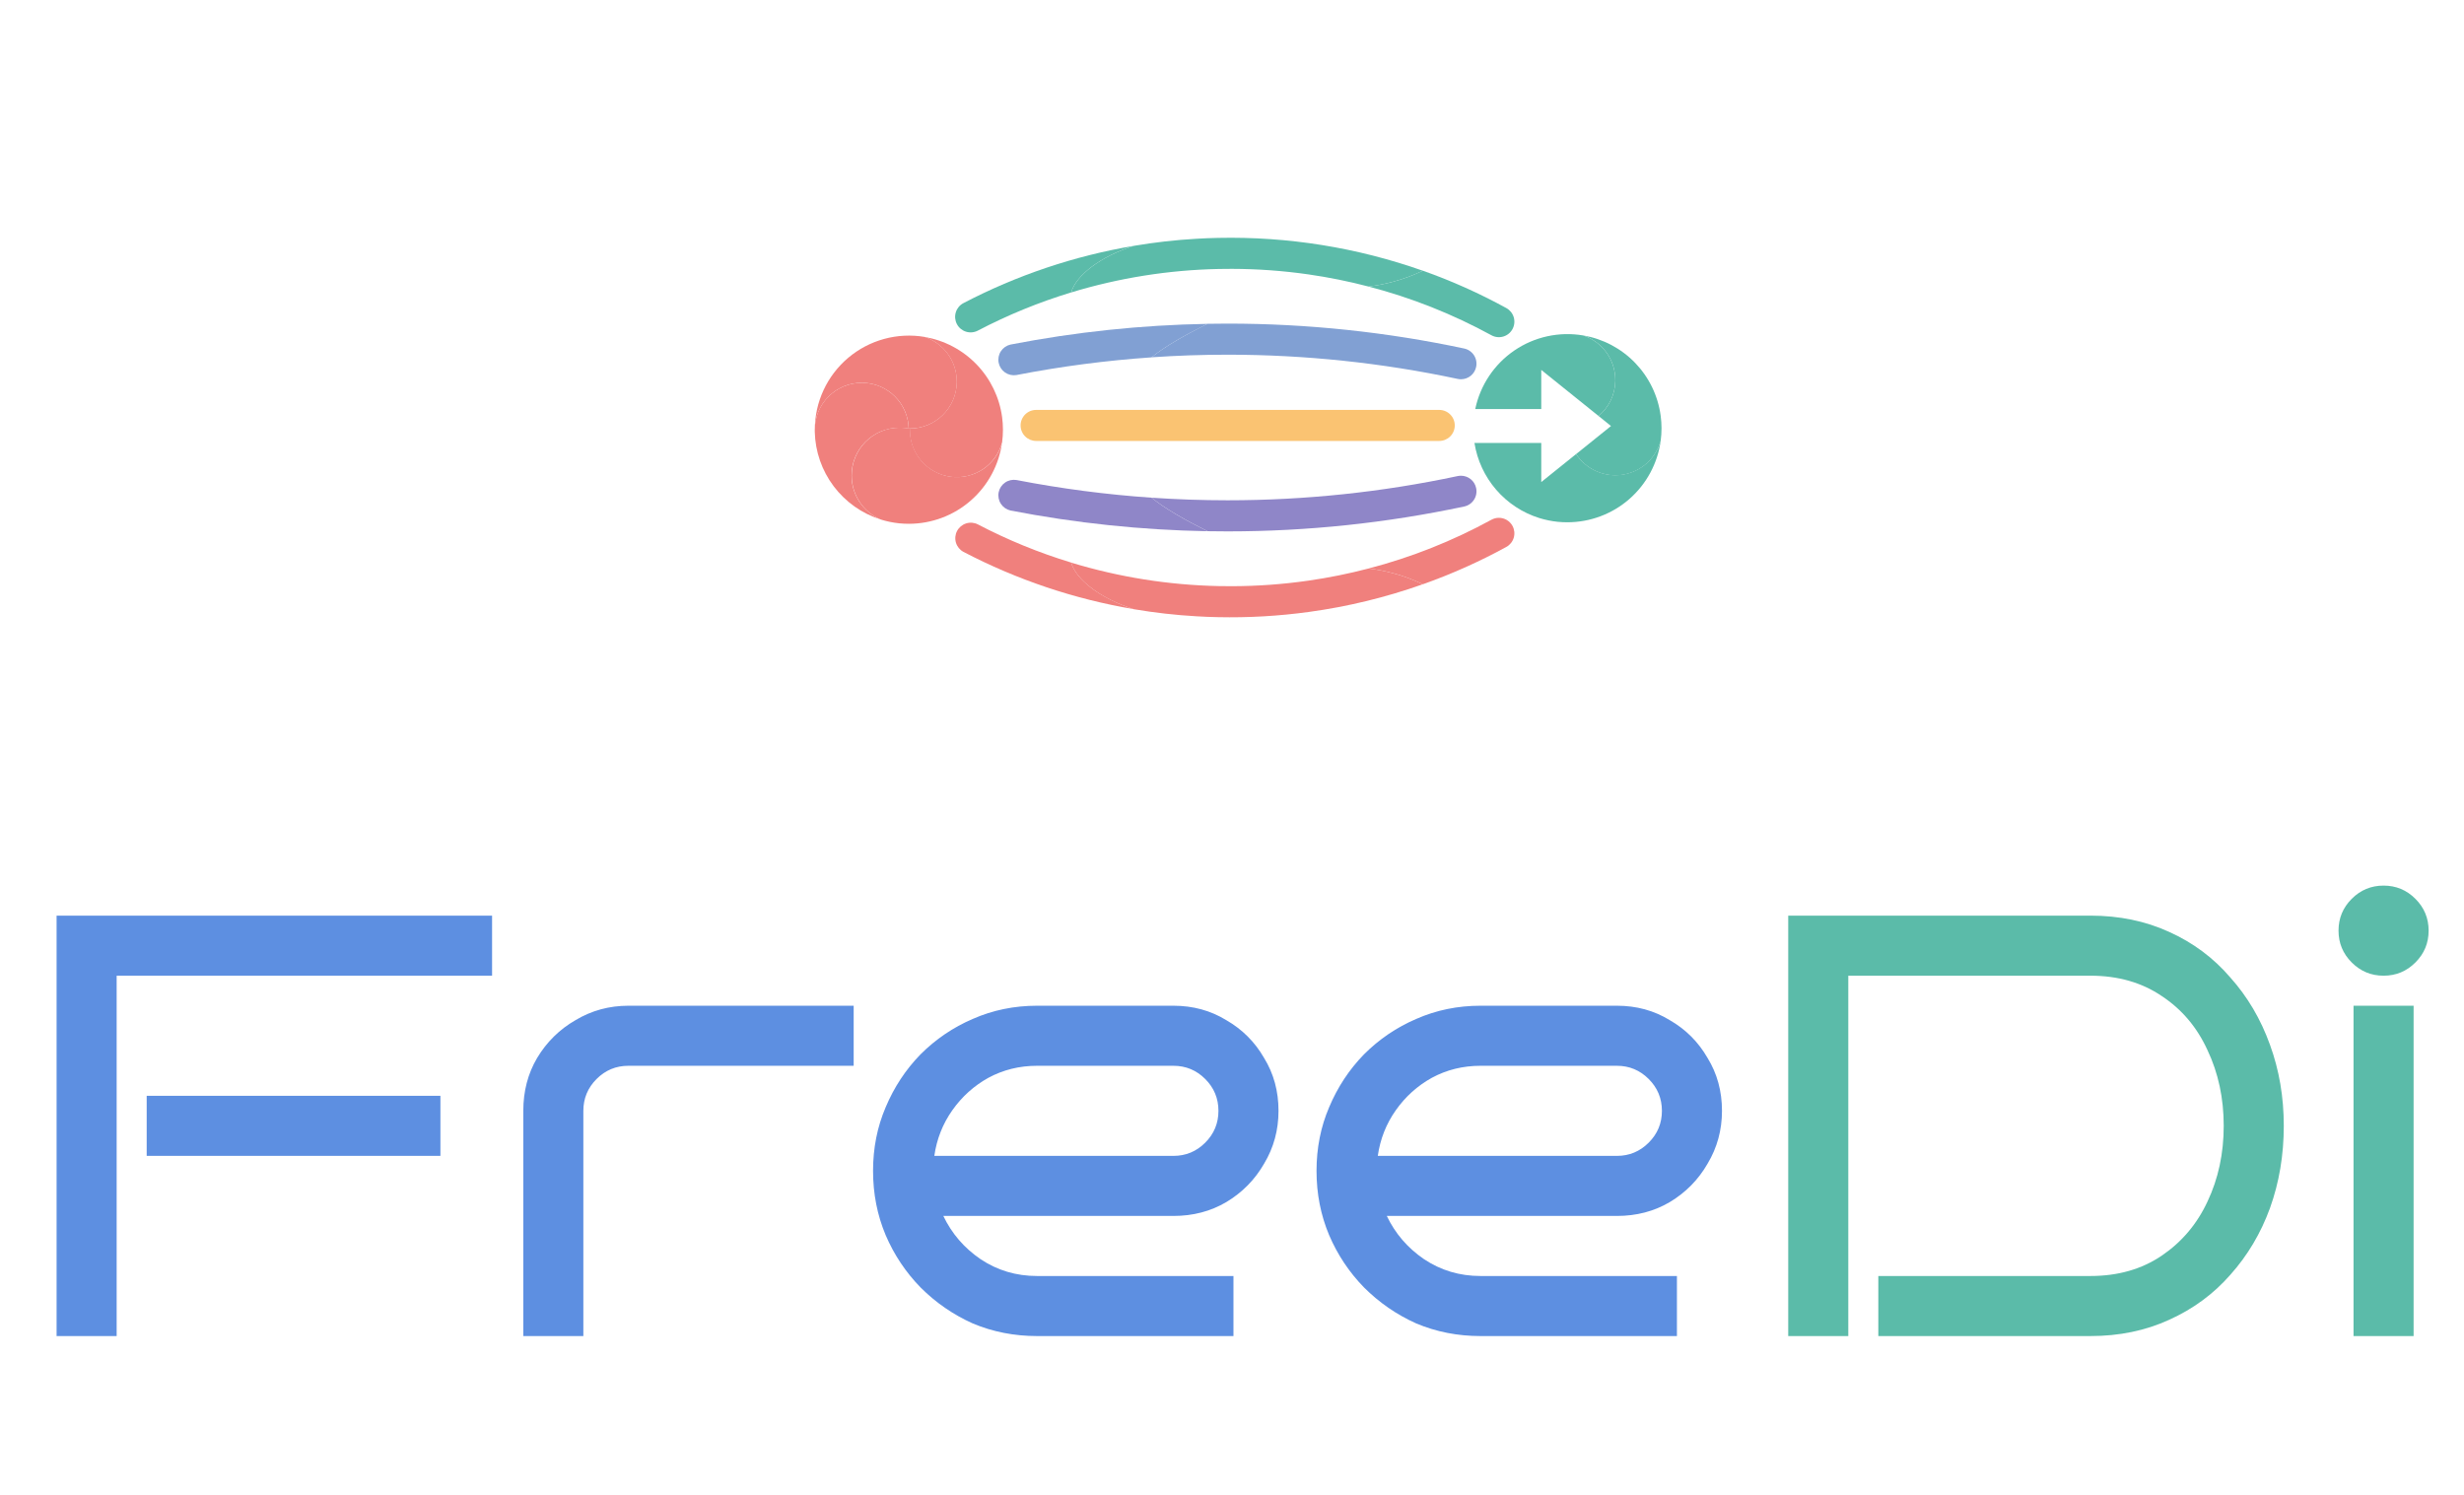 <svg width="201" height="122" viewBox="0 0 201 122" fill="none" xmlns="http://www.w3.org/2000/svg">
<path d="M40.141 79.6H9.516V109H4.616V74.7H40.141V79.6ZM35.927 94.3H11.966V89.4H35.927V94.3ZM69.638 86.95H51.263C50.25 86.95 49.384 87.309 48.666 88.028C47.947 88.747 47.587 89.612 47.587 90.625V109H42.688V90.625C42.688 89.024 43.063 87.587 43.815 86.313C44.599 85.006 45.644 83.977 46.95 83.226C48.257 82.442 49.694 82.05 51.263 82.05H69.638V86.95ZM104.294 90.625C104.294 92.193 103.902 93.63 103.118 94.937C102.367 96.244 101.338 97.289 100.031 98.073C98.757 98.824 97.32 99.2 95.719 99.2H76.952C77.638 100.637 78.651 101.813 79.99 102.728C81.362 103.643 82.898 104.1 84.596 104.1H100.619V109H84.596C82.734 109 80.987 108.657 79.353 107.971C77.753 107.252 76.332 106.272 75.09 105.031C73.882 103.79 72.934 102.369 72.248 100.768C71.562 99.135 71.219 97.387 71.219 95.525C71.219 93.663 71.562 91.932 72.248 90.331C72.934 88.698 73.882 87.26 75.09 86.019C76.332 84.778 77.753 83.814 79.353 83.128C80.987 82.409 82.734 82.05 84.596 82.05H95.719C97.32 82.05 98.757 82.442 100.031 83.226C101.338 83.977 102.367 85.006 103.118 86.313C103.902 87.587 104.294 89.024 104.294 90.625ZM95.719 94.3C96.732 94.3 97.598 93.941 98.316 93.222C99.035 92.503 99.394 91.638 99.394 90.625C99.394 89.612 99.035 88.747 98.316 88.028C97.598 87.309 96.732 86.95 95.719 86.95H84.596C83.159 86.95 81.836 87.277 80.627 87.93C79.451 88.583 78.471 89.465 77.687 90.576C76.903 91.687 76.413 92.928 76.217 94.3H95.719ZM140.47 90.625C140.47 92.193 140.078 93.63 139.294 94.937C138.543 96.244 137.514 97.289 136.207 98.073C134.933 98.824 133.496 99.2 131.895 99.2H113.128C113.814 100.637 114.827 101.813 116.166 102.728C117.538 103.643 119.073 104.1 120.772 104.1H136.795V109H120.772C118.91 109 117.162 108.657 115.529 107.971C113.928 107.252 112.507 106.272 111.266 105.031C110.057 103.79 109.11 102.369 108.424 100.768C107.738 99.135 107.395 97.387 107.395 95.525C107.395 93.663 107.738 91.932 108.424 90.331C109.11 88.698 110.057 87.26 111.266 86.019C112.507 84.778 113.928 83.814 115.529 83.128C117.162 82.409 118.91 82.05 120.772 82.05H131.895C133.496 82.05 134.933 82.442 136.207 83.226C137.514 83.977 138.543 85.006 139.294 86.313C140.078 87.587 140.47 89.024 140.47 90.625ZM131.895 94.3C132.908 94.3 133.773 93.941 134.492 93.222C135.211 92.503 135.57 91.638 135.57 90.625C135.57 89.612 135.211 88.747 134.492 88.028C133.773 87.309 132.908 86.95 131.895 86.95H120.772C119.335 86.95 118.012 87.277 116.803 87.93C115.627 88.583 114.647 89.465 113.863 90.576C113.079 91.687 112.589 92.928 112.393 94.3H131.895Z" fill="#5D8FE1"/>
<path d="M186.299 91.85C186.299 94.235 185.923 96.472 185.172 98.563C184.42 100.621 183.342 102.434 181.938 104.002C180.566 105.57 178.9 106.795 176.94 107.677C175.012 108.559 172.873 109 170.521 109H153.224V104.1H170.521C172.775 104.1 174.718 103.545 176.352 102.434C177.985 101.323 179.226 99.853 180.076 98.024C180.958 96.162 181.399 94.104 181.399 91.85C181.399 89.596 180.958 87.538 180.076 85.676C179.226 83.814 177.985 82.344 176.352 81.266C174.718 80.155 172.775 79.6 170.521 79.6H150.774V109H145.874V74.7H170.521C172.873 74.7 175.012 75.141 176.94 76.023C178.9 76.905 180.566 78.146 181.938 79.747C183.342 81.315 184.42 83.144 185.172 85.235C185.923 87.293 186.299 89.498 186.299 91.85ZM198.114 75.925C198.114 76.938 197.755 77.803 197.036 78.522C196.317 79.241 195.452 79.6 194.439 79.6C193.426 79.6 192.561 79.241 191.842 78.522C191.123 77.803 190.764 76.938 190.764 75.925C190.764 74.912 191.123 74.047 191.842 73.328C192.561 72.609 193.426 72.25 194.439 72.25C195.452 72.25 196.317 72.609 197.036 73.328C197.755 74.047 198.114 74.912 198.114 75.925ZM196.889 109H191.989V82.05H196.889V109Z" fill="#5BBBA9"/>
<path d="M74.125 34.958C74.113 34.96 74.102 34.96 74.09 34.958C73.896 34.921 73.699 34.899 73.502 34.894C73.458 34.894 73.414 34.894 73.365 34.894C72.33 34.894 71.337 35.305 70.605 36.037C69.873 36.769 69.462 37.762 69.462 38.797V38.807C69.466 39.571 69.695 40.318 70.119 40.953C70.544 41.589 71.146 42.086 71.85 42.382C70.318 41.903 68.975 40.955 68.009 39.673C67.043 38.391 66.503 36.838 66.465 35.233C66.465 35.176 66.465 35.117 66.465 35.057C66.465 34.041 66.868 33.068 67.586 32.35C68.304 31.632 69.278 31.229 70.293 31.229C70.323 31.229 70.356 31.229 70.386 31.229C71.369 31.251 72.306 31.651 73.002 32.345C73.698 33.04 74.1 33.975 74.125 34.958Z" fill="#F0807D"/>
<path d="M81.748 36.075C81.501 37.918 80.594 39.609 79.195 40.833C77.795 42.058 75.999 42.733 74.14 42.733C73.875 42.733 73.614 42.719 73.355 42.695C72.848 42.642 72.347 42.539 71.859 42.389C71.154 42.091 70.552 41.592 70.129 40.954C69.705 40.316 69.478 39.568 69.477 38.803V38.793C69.477 37.758 69.888 36.765 70.62 36.033C71.352 35.301 72.345 34.89 73.38 34.89C73.424 34.89 73.467 34.89 73.516 34.89C73.714 34.895 73.911 34.916 74.104 34.954C74.115 34.954 74.128 34.954 74.14 34.954C74.171 34.952 74.203 34.952 74.234 34.954C74.234 34.978 74.234 35.026 74.234 35.051C74.223 35.985 74.554 36.892 75.164 37.599C75.775 38.306 76.623 38.766 77.549 38.891C78.475 39.016 79.415 38.798 80.191 38.279C80.968 37.759 81.527 36.973 81.765 36.069L81.748 36.075Z" fill="#F0807D"/>
<path d="M81.815 35.057C81.815 35.397 81.793 35.737 81.748 36.075C81.511 36.979 80.951 37.765 80.175 38.284C79.398 38.804 78.459 39.022 77.533 38.897C76.607 38.771 75.758 38.312 75.148 37.605C74.537 36.897 74.207 35.991 74.218 35.057C74.218 35.032 74.218 35.009 74.218 34.983V34.96C75.217 34.96 76.177 34.569 76.892 33.871C77.608 33.173 78.022 32.224 78.046 31.224C78.048 31.192 78.048 31.159 78.046 31.126C78.046 30.32 77.793 29.535 77.321 28.882C76.849 28.229 76.183 27.742 75.418 27.489C77.035 27.763 78.521 28.547 79.66 29.726C80.799 30.905 81.531 32.417 81.748 34.042C81.793 34.379 81.815 34.717 81.815 35.057Z" fill="#F0807D"/>
<path d="M78.052 31.126C78.054 31.158 78.054 31.191 78.052 31.224C78.028 32.223 77.614 33.173 76.898 33.871C76.183 34.569 75.223 34.959 74.224 34.959H74.13C74.105 33.975 73.703 33.039 73.007 32.344C72.31 31.649 71.373 31.249 70.389 31.227C70.359 31.227 70.326 31.227 70.296 31.227C69.281 31.227 68.307 31.63 67.589 32.348C66.871 33.066 66.468 34.04 66.468 35.055C66.468 33.938 66.712 32.835 67.183 31.822C67.653 30.809 68.339 29.912 69.192 29.191C70.046 28.471 71.046 27.945 72.123 27.651C73.2 27.357 74.329 27.301 75.43 27.488C76.194 27.741 76.859 28.229 77.329 28.882C77.8 29.535 78.053 30.32 78.052 31.126Z" fill="#F0807D"/>
<path d="M98.505 26.42C96.678 27.326 95.012 28.274 93.937 29.154C90.236 29.408 86.554 29.89 82.912 30.598C82.587 30.651 82.254 30.575 81.984 30.387C81.713 30.199 81.527 29.913 81.464 29.589C81.401 29.266 81.467 28.931 81.647 28.655C81.827 28.379 82.107 28.184 82.428 28.111C87.728 27.081 93.107 26.515 98.505 26.42Z" fill="#81A0D3"/>
<path d="M120.414 29.941C120.354 30.223 120.2 30.476 119.976 30.658C119.752 30.84 119.472 30.94 119.184 30.941C119.094 30.942 119.006 30.933 118.918 30.914C112.754 29.602 106.47 28.939 100.167 28.937H100.132C98.067 28.937 96.003 29.008 93.94 29.15C95.014 28.274 96.674 27.326 98.508 26.416C99.049 26.407 99.59 26.402 100.132 26.401H100.169C106.648 26.402 113.109 27.084 119.446 28.434C119.609 28.469 119.763 28.536 119.899 28.631C120.036 28.726 120.153 28.846 120.243 28.986C120.333 29.126 120.394 29.283 120.423 29.446C120.453 29.61 120.45 29.778 120.414 29.941Z" fill="#81A0D3"/>
<path d="M117.406 35.974H84.521C84.186 35.974 83.864 35.84 83.626 35.603C83.389 35.366 83.255 35.044 83.255 34.708C83.255 34.372 83.389 34.05 83.626 33.813C83.864 33.575 84.186 33.442 84.521 33.442H117.406C117.742 33.442 118.064 33.575 118.301 33.813C118.539 34.05 118.672 34.372 118.672 34.708C118.672 35.044 118.539 35.366 118.301 35.603C118.064 35.84 117.742 35.974 117.406 35.974Z" fill="#FAC372"/>
<path d="M92.494 20.056C89.792 20.917 87.789 22.441 87.378 23.858C84.75 24.656 82.203 25.698 79.769 26.972C79.472 27.128 79.125 27.16 78.804 27.061C78.483 26.961 78.215 26.738 78.059 26.44C77.903 26.143 77.871 25.796 77.971 25.475C78.07 25.154 78.293 24.886 78.591 24.73C82.951 22.452 87.643 20.875 92.494 20.056Z" fill="#5BBBA9"/>
<path d="M123.381 26.849C123.301 26.996 123.194 27.125 123.064 27.229C122.935 27.334 122.786 27.411 122.626 27.458C122.466 27.505 122.299 27.519 122.133 27.501C121.968 27.483 121.808 27.432 121.662 27.351C118.498 25.621 115.133 24.287 111.642 23.378C112.339 23.293 113.028 23.156 113.704 22.968C114.517 22.747 115.309 22.451 116.068 22.084C118.415 22.914 120.692 23.933 122.875 25.131C123.17 25.292 123.389 25.563 123.484 25.886C123.578 26.208 123.541 26.555 123.381 26.849Z" fill="#5BBBA9"/>
<path d="M116.067 22.088C115.308 22.453 114.517 22.748 113.704 22.968C113.028 23.156 112.338 23.293 111.642 23.378C110.022 22.953 108.378 22.622 106.72 22.384C104.658 22.089 102.578 21.938 100.495 21.934C100.137 21.934 99.776 21.938 99.411 21.944C95.332 22.027 91.283 22.671 87.38 23.858C87.79 22.442 89.794 20.917 92.496 20.056C94.183 19.77 95.884 19.577 97.593 19.479C98.174 19.443 98.764 19.42 99.362 19.408C105.047 19.285 110.707 20.193 116.069 22.088H116.067Z" fill="#5BBBA9"/>
<path d="M98.505 43.339C96.678 42.432 95.012 41.486 93.937 40.604C90.236 40.349 86.554 39.867 82.912 39.16C82.587 39.108 82.254 39.183 81.984 39.372C81.713 39.56 81.527 39.846 81.464 40.169C81.401 40.493 81.467 40.828 81.647 41.104C81.827 41.38 82.107 41.575 82.428 41.648C87.728 42.678 93.107 43.243 98.505 43.339Z" fill="#8F86C8"/>
<path d="M120.414 39.813C120.354 39.53 120.2 39.277 119.976 39.095C119.752 38.913 119.472 38.813 119.184 38.812C119.095 38.812 119.006 38.821 118.918 38.838C112.754 40.151 106.47 40.814 100.167 40.815H100.132C98.067 40.815 96.003 40.744 93.94 40.603C95.014 41.479 96.674 42.425 98.508 43.337C99.049 43.348 99.59 43.353 100.132 43.352H100.169C106.648 43.351 113.109 42.67 119.446 41.321C119.609 41.286 119.763 41.219 119.9 41.124C120.037 41.029 120.153 40.908 120.243 40.768C120.333 40.628 120.395 40.471 120.424 40.307C120.453 40.144 120.45 39.975 120.414 39.813Z" fill="#8F86C8"/>
<path d="M92.494 49.697C89.792 48.836 87.789 47.312 87.378 45.895C84.75 45.097 82.202 44.054 79.769 42.781C79.472 42.63 79.128 42.601 78.811 42.702C78.493 42.803 78.228 43.025 78.073 43.319C77.918 43.614 77.886 43.958 77.983 44.277C78.079 44.595 78.298 44.863 78.591 45.022C82.951 47.3 87.643 48.878 92.494 49.697Z" fill="#F0807D"/>
<path d="M123.381 42.904C123.272 42.705 123.111 42.538 122.916 42.422C122.72 42.306 122.497 42.245 122.269 42.245C122.057 42.245 121.848 42.299 121.662 42.402C118.498 44.134 115.133 45.47 111.642 46.38C112.339 46.461 113.028 46.596 113.704 46.781C114.517 47.003 115.309 47.299 116.068 47.666C118.415 46.836 120.691 45.819 122.875 44.623C123.17 44.462 123.389 44.19 123.484 43.868C123.578 43.546 123.541 43.199 123.381 42.904Z" fill="#F0807D"/>
<path d="M116.067 47.666C115.309 47.299 114.517 47.003 113.704 46.782C113.027 46.596 112.338 46.462 111.642 46.38C110.021 46.803 108.378 47.135 106.72 47.372C104.658 47.668 102.578 47.819 100.495 47.824C100.137 47.824 99.776 47.82 99.411 47.814C95.332 47.73 91.284 47.086 87.38 45.9C87.79 47.316 89.794 48.841 92.496 49.702C94.183 49.988 95.884 50.181 97.593 50.279C98.174 50.315 98.764 50.338 99.362 50.35C101.835 50.403 104.309 50.261 106.761 49.926C109.932 49.493 113.051 48.736 116.067 47.666Z" fill="#F0807D"/>
<path d="M131.773 38.768C131.138 38.769 130.513 38.611 129.954 38.309C129.396 38.008 128.921 37.572 128.572 37.042L125.728 39.328V36.135H120.277C120.501 37.548 121.115 38.871 122.05 39.954C122.985 41.037 124.204 41.837 125.57 42.264C126.057 42.415 126.558 42.517 127.065 42.571C127.324 42.595 127.586 42.609 127.85 42.609C129.711 42.611 131.509 41.938 132.911 40.715C134.312 39.491 135.222 37.8 135.471 35.956C135.247 36.765 134.764 37.477 134.096 37.985C133.428 38.493 132.612 38.768 131.773 38.768Z" fill="#5BBBA9"/>
<path d="M135.538 34.935C135.538 35.275 135.516 35.615 135.471 35.952C135.278 36.664 134.883 37.306 134.334 37.799C133.785 38.292 133.105 38.616 132.376 38.732C131.647 38.847 130.9 38.75 130.225 38.45C129.55 38.151 128.976 37.664 128.572 37.046L131.416 34.757L130.403 33.937C130.82 33.589 131.157 33.156 131.393 32.667C131.628 32.178 131.757 31.644 131.77 31.101C131.77 31.067 131.77 31.034 131.77 31.002C131.771 30.196 131.517 29.411 131.046 28.758C130.574 28.105 129.909 27.618 129.144 27.365C130.759 27.639 132.244 28.423 133.382 29.601C134.52 30.78 135.251 32.291 135.468 33.915C135.514 34.253 135.537 34.594 135.538 34.935Z" fill="#5BBBA9"/>
<path d="M129.146 27.366C127.187 27.034 125.175 27.474 123.533 28.594C121.891 29.714 120.748 31.427 120.343 33.372H125.728V30.178L128.572 32.466L130.402 33.938C130.819 33.59 131.156 33.157 131.392 32.668C131.628 32.179 131.757 31.645 131.77 31.103C131.77 31.069 131.77 31.036 131.77 31.003C131.77 30.198 131.517 29.413 131.046 28.76C130.575 28.107 129.91 27.619 129.146 27.366Z" fill="#5BBBA9"/>
</svg>
